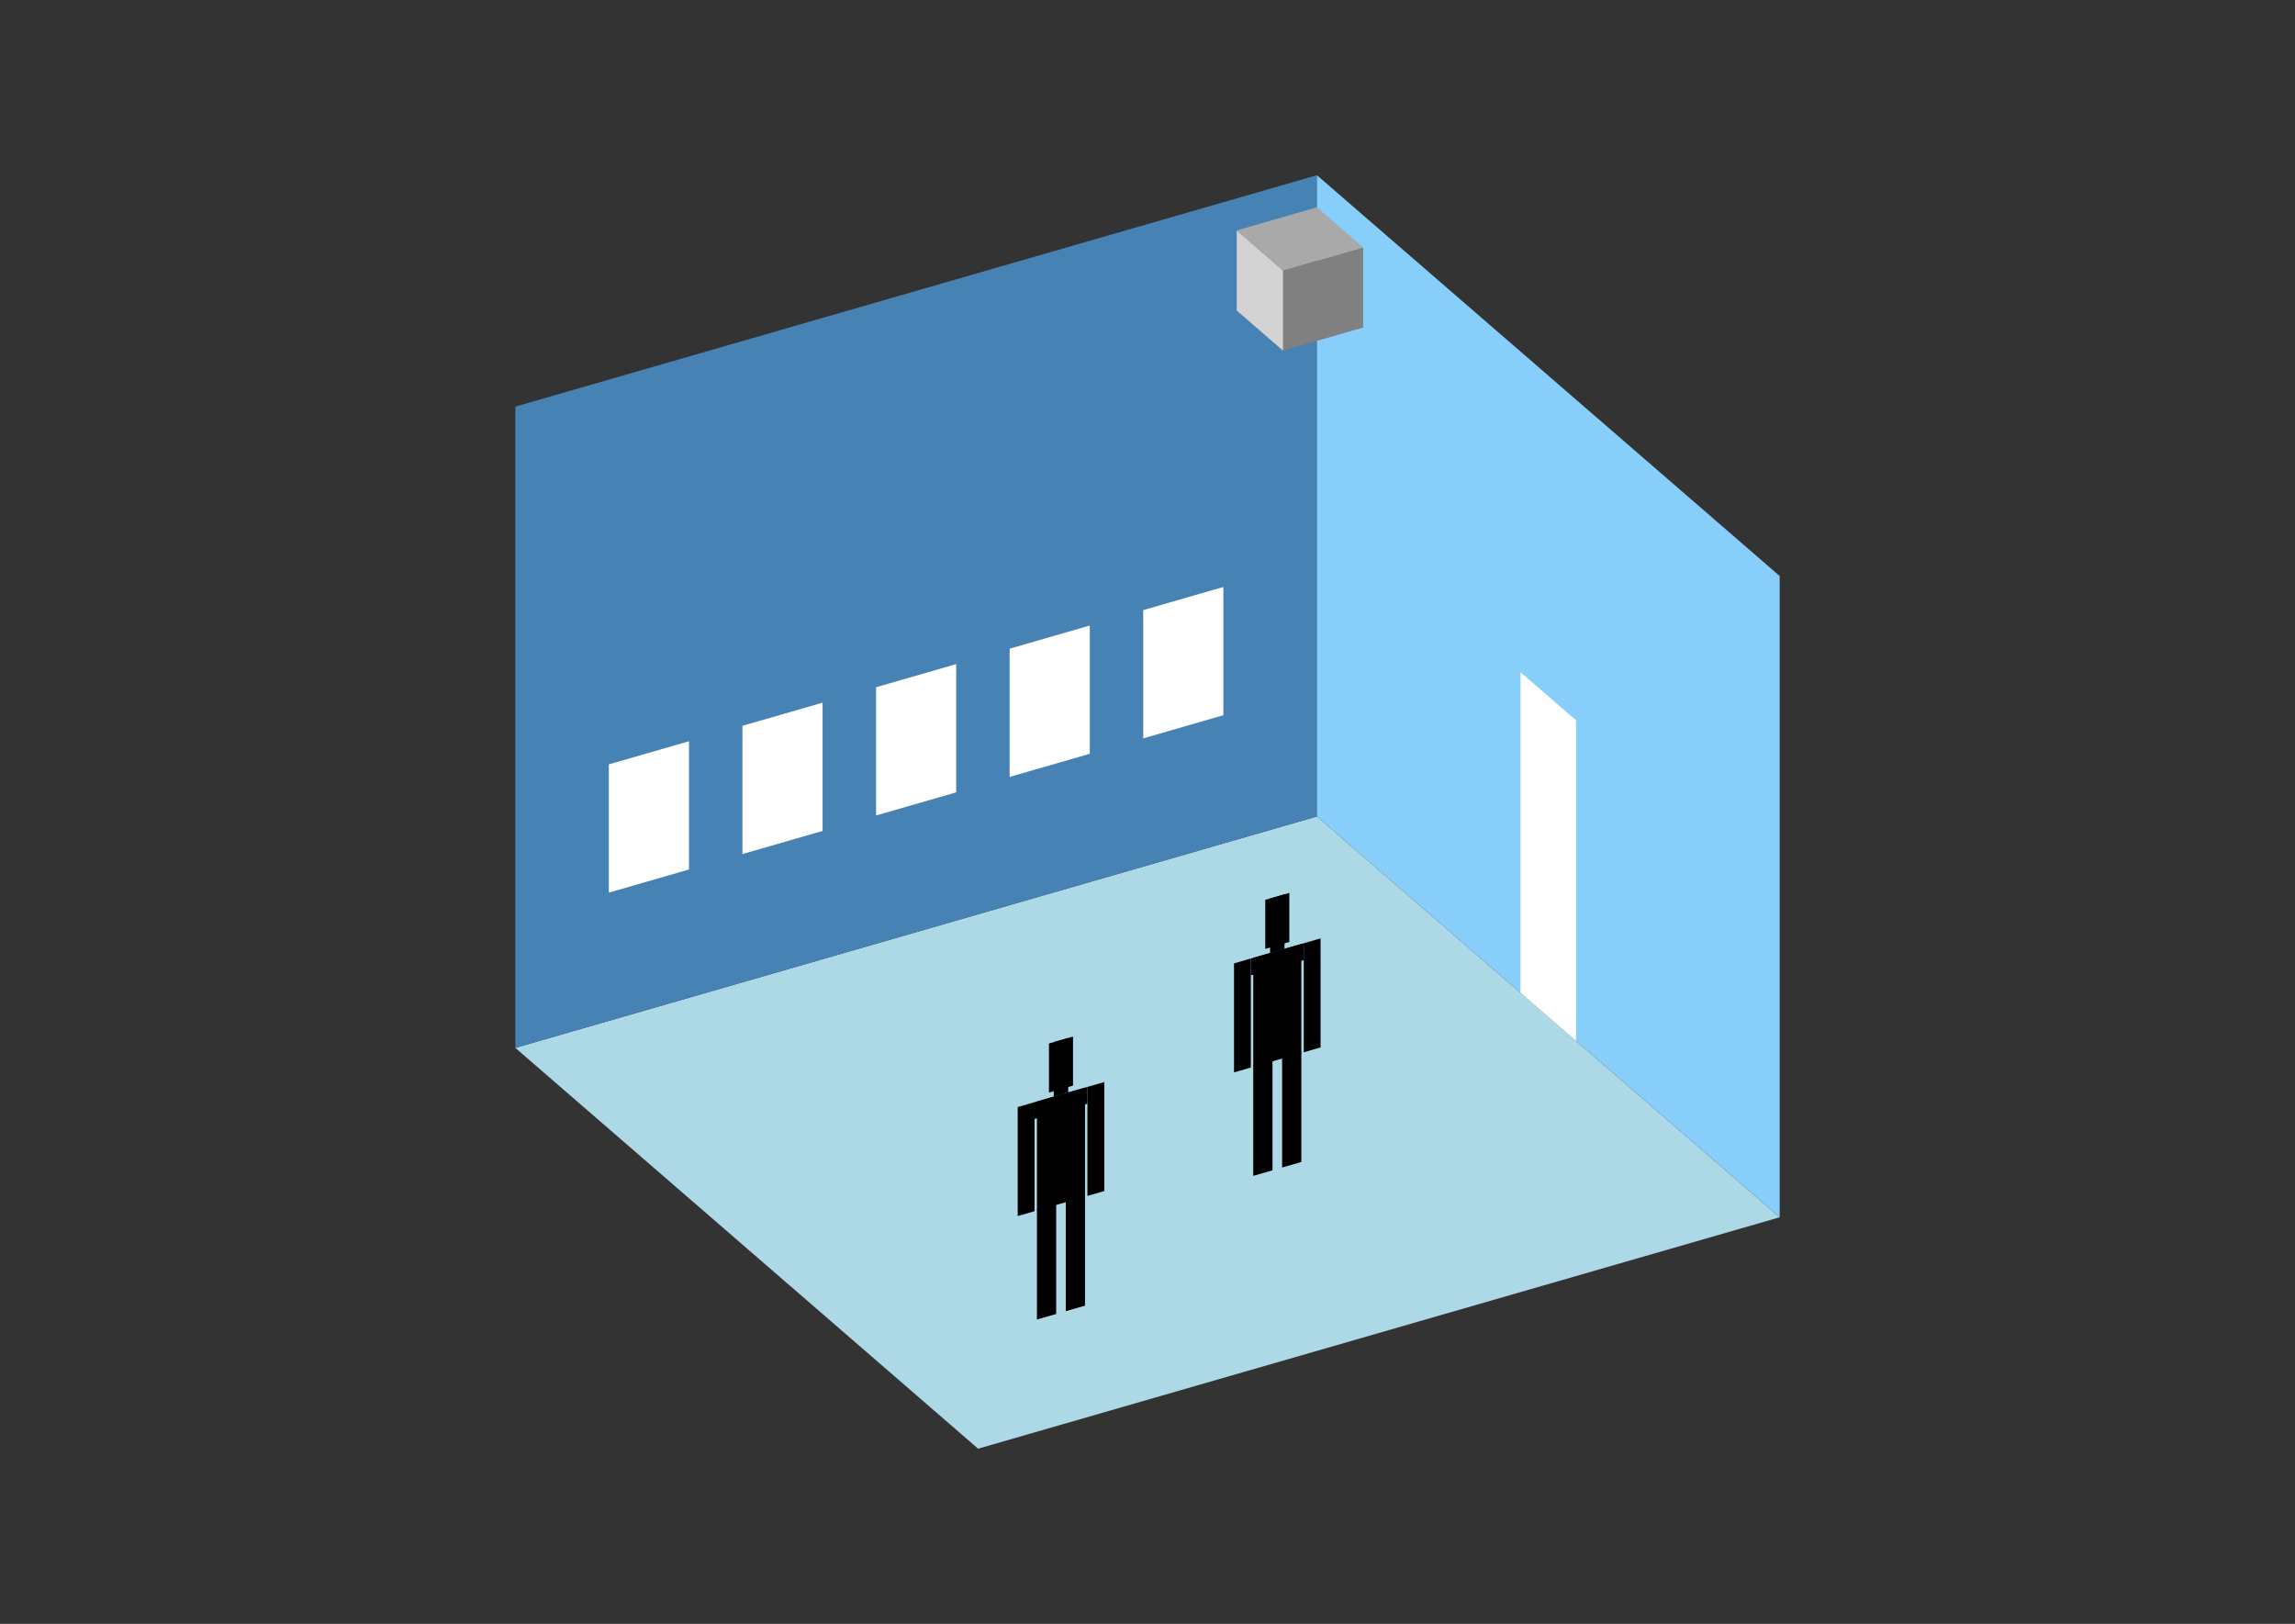 <?xml version="1.0" encoding="UTF-8"?>
<svg
  xmlns="http://www.w3.org/2000/svg"
  width="848"
  height="600"
  style="background-color:white"
>
  <rect width="100%" height="100%" fill="#333333" stroke="none"/>
  <polygon fill="lightblue" points="361.411,535.264 190.413,387.176 486.589,301.677 657.587,449.765" />
  <polygon fill="steelblue" points="190.413,387.176 190.413,150.235 486.589,64.736 486.589,301.677" />
  <polygon fill="lightskyblue" points="657.587,449.765 657.587,212.824 486.589,64.736 486.589,301.677" />
  <polygon fill="white" points="582.348,384.607 582.348,266.136 561.828,248.365 561.828,366.836" />
  <polygon fill="white" points="224.967,329.813 224.967,282.425 254.585,273.875 254.585,321.263" />
  <polygon fill="white" points="274.33,315.563 274.33,268.175 303.947,259.625 303.947,307.013" />
  <polygon fill="white" points="323.692,301.313 323.692,253.925 353.31,245.375 353.31,292.763" />
  <polygon fill="white" points="373.055,287.063 373.055,239.675 402.673,231.125 402.673,278.513" />
  <polygon fill="white" points="422.418,272.814 422.418,225.425 452.036,216.875 452.036,264.264" />
  <polygon fill="grey" points="474.072,129.559 474.072,99.942 503.689,91.392 503.689,121.009" />
  <polygon fill="lightgrey" points="474.072,129.559 474.072,99.942 456.972,85.133 456.972,114.75" />
  <polygon fill="darkgrey" points="474.072,99.942 456.972,85.133 486.589,76.583 503.689,91.392" />
  <polygon fill="hsl(360.0,50.0%,51.427%)" points="463.073,434.465 463.073,393.782 470.181,391.73 470.181,432.413" />
  <polygon fill="hsl(360.0,50.0%,51.427%)" points="480.844,429.335 480.844,388.652 473.736,390.704 473.736,431.387" />
  <polygon fill="hsl(360.0,50.0%,51.427%)" points="455.965,396.237 455.965,355.957 462.185,354.161 462.185,394.441" />
  <polygon fill="hsl(360.0,50.0%,51.427%)" points="481.732,388.798 481.732,348.518 487.952,346.723 487.952,387.003" />
  <polygon fill="hsl(360.0,50.0%,51.427%)" points="462.185,360.381 462.185,354.161 481.732,348.518 481.732,354.738" />
  <polygon fill="hsl(360.0,50.0%,51.427%)" points="463.073,394.185 463.073,353.905 480.844,348.775 480.844,389.055" />
  <polygon fill="hsl(360.0,50.0%,51.427%)" points="467.516,350.608 467.516,332.482 476.401,329.917 476.401,348.043" />
  <polygon fill="hsl(360.0,50.0%,51.427%)" points="469.293,352.109 469.293,331.969 474.624,330.43 474.624,350.57" />
  <polygon fill="hsl(360.0,50.0%,43.829%)" points="383.147,487.541 383.147,446.858 390.255,444.806 390.255,485.489" />
  <polygon fill="hsl(360.0,50.0%,43.829%)" points="400.917,482.411 400.917,441.729 393.809,443.78 393.809,484.463" />
  <polygon fill="hsl(360.0,50.0%,43.829%)" points="376.038,449.313 376.038,409.033 382.258,407.238 382.258,447.518" />
  <polygon fill="hsl(360.0,50.0%,43.829%)" points="401.806,441.875 401.806,401.595 408.025,399.799 408.025,440.079" />
  <polygon fill="hsl(360.0,50.0%,43.829%)" points="382.258,413.457 382.258,407.238 401.806,401.595 401.806,407.815" />
  <polygon fill="hsl(360.0,50.0%,43.829%)" points="383.147,447.261 383.147,406.981 400.917,401.851 400.917,442.131" />
  <polygon fill="hsl(360.0,50.0%,43.829%)" points="387.589,403.685 387.589,385.559 396.474,382.994 396.474,401.12" />
  <polygon fill="hsl(360.0,50.0%,43.829%)" points="389.366,405.186 389.366,385.046 394.697,383.507 394.697,403.647" />
</svg>
